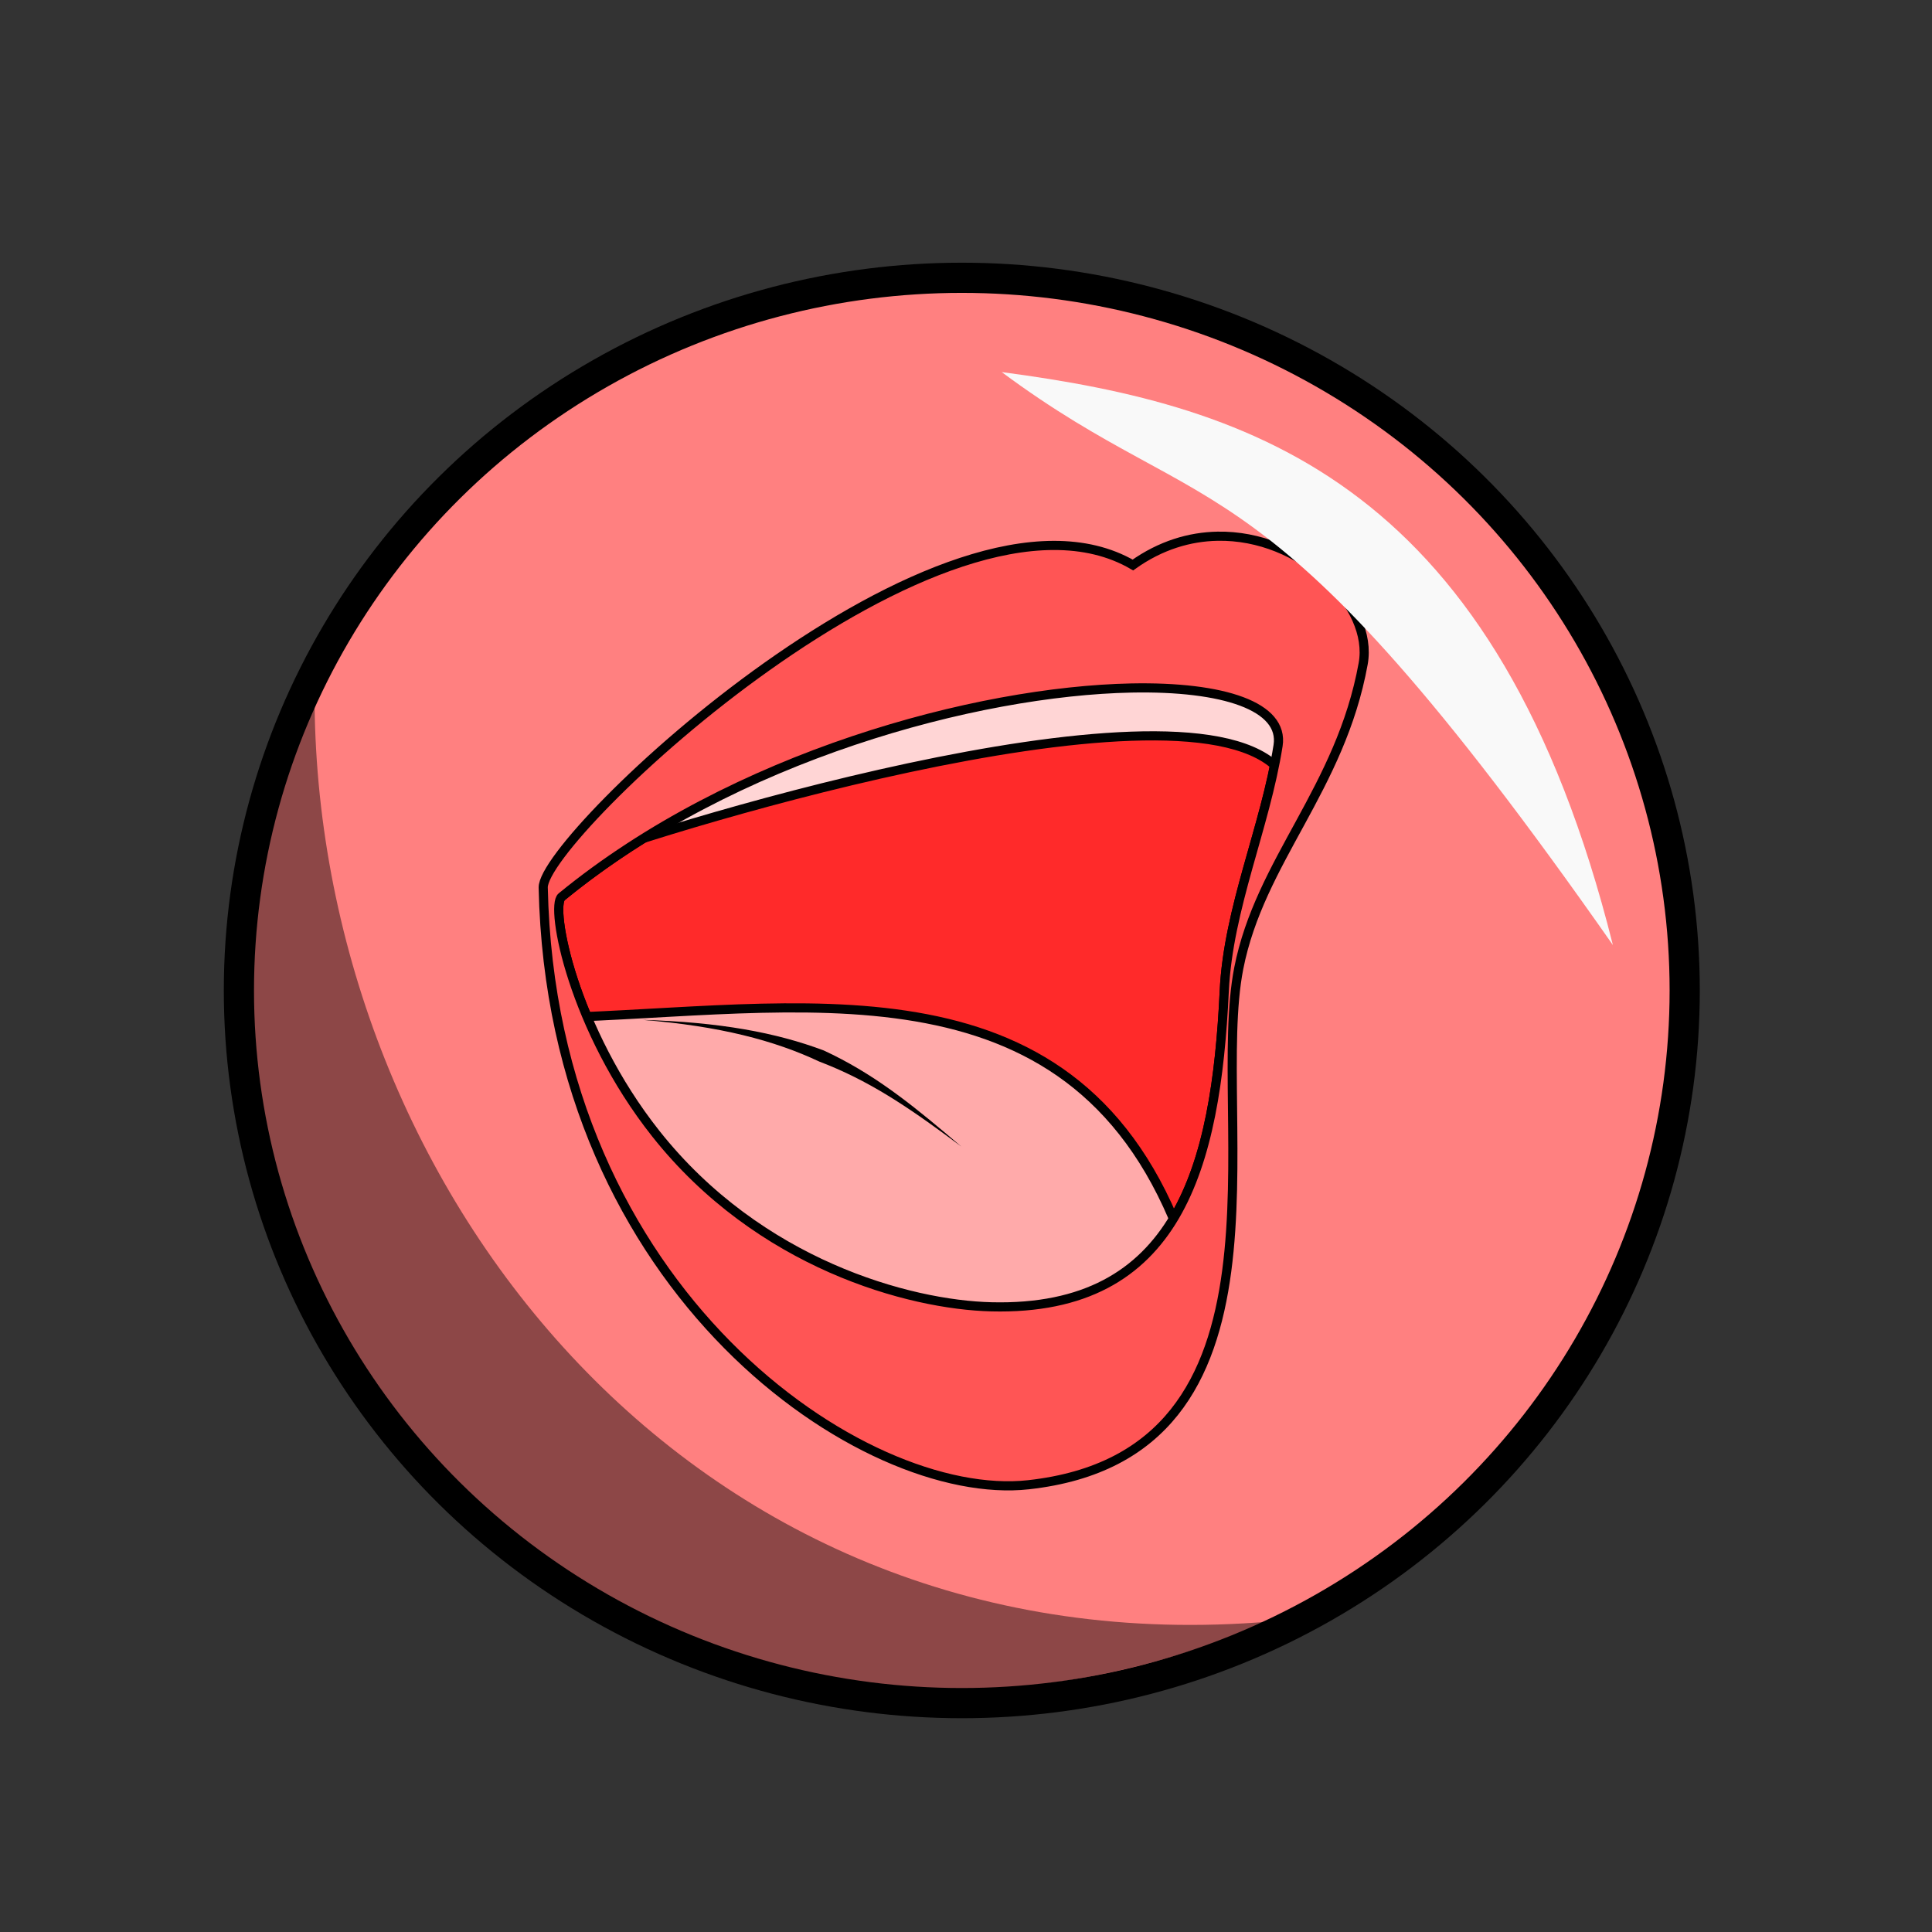 <svg version="1.1" viewBox="0 0 64 64" xmlns="http://www.w3.org/2000/svg">
 <rect x="0" y="0" width="64" height="64" fill="#333333" stroke="none"/>
 <ellipse cx="31.861" cy="32.81" rx="23.947" ry="23.608" fill="#ff8080" stroke="#000" stroke-linecap="round" stroke-linejoin="round"/>
 <g fill-rule="evenodd">
  <path d="m42.087 53.714c-21.988 9.273-40.585-11.535-31.666-30.378 0.168 16.137 12.616 31.992 31.666 30.378z" fill-opacity=".449"/>
  <g stroke="#000" stroke-width=".303">
   <path d="m32.844 43.288c-2.74-0.066-7.699-1.421-11.115-5.732-2.749-3.47-3.519-7.525-3.125-7.847 9.132-7.484 24.282-8.471 23.737-5.011-0.426 2.712-1.655 5.38-1.786 8.131-0.274 5.818-1.529 10.613-7.71 10.46z" fill="#ff2a2a"/>
   <path d="m42.741 26.099c-1.565-4.39-19.198 0.814-23.36 2.322 2.219-4.454 10.601-7.485 18.622-8.032 8.474-0.578 5.168 3.525 4.738 5.709z" fill="#ffd5d5"/>
   <path d="m39.353 41.65c-3.304-9.954-12.113-8.279-20.28-7.96 0.019 3.959 3.943 6.901 6.633 10.163 7.475 1.912 10.698-0.03 13.646-2.203z" fill="#faa"/>
   <path d="m40.336 17.763c2.772-0.05 5.171 2.298 4.821 4.223-0.752 4.148-3.423 6.526-4.122 10.092-0.974 4.967 2.231 16.088-6.965 17.106-5.442 0.603-15.798-6.359-16.075-19.783-0.035-1.678 13.31-14.301 19.534-10.685 0.919-0.655 1.883-0.937 2.807-0.953zm-2.861 5.028c-5.108 0.104-13.162 2.241-18.87 6.918-0.393 0.323 0.372 4.378 3.122 7.848 3.416 4.311 8.377 5.667 11.117 5.733 6.181 0.152 7.437-4.643 7.711-10.459 0.13-2.752 1.357-5.421 1.783-8.133 0.204-1.297-1.798-1.968-4.863-1.907z" fill="#f55"/>
  </g>
  <path d="m21.276 33.784c2.573 0.206 4.381 0.685 5.86 1.38 0.098 0.037 0.195 0.075 0.291 0.115 1.594 0.65 2.891 1.563 4.415 2.7-1.434-1.224-2.68-2.259-4.261-3.041-0.096-0.048-0.192-0.094-0.291-0.139-1.578-0.593-3.441-0.941-6.014-1.014z" stroke-width=".531"/>
  <path d="m33.183 12.326c8.462 1.116 16.427 3.742 20.246 18.98-11.69-16.704-13.196-13.754-20.246-18.98z" fill="#f9f9f9"/>
 </g>
</svg>
